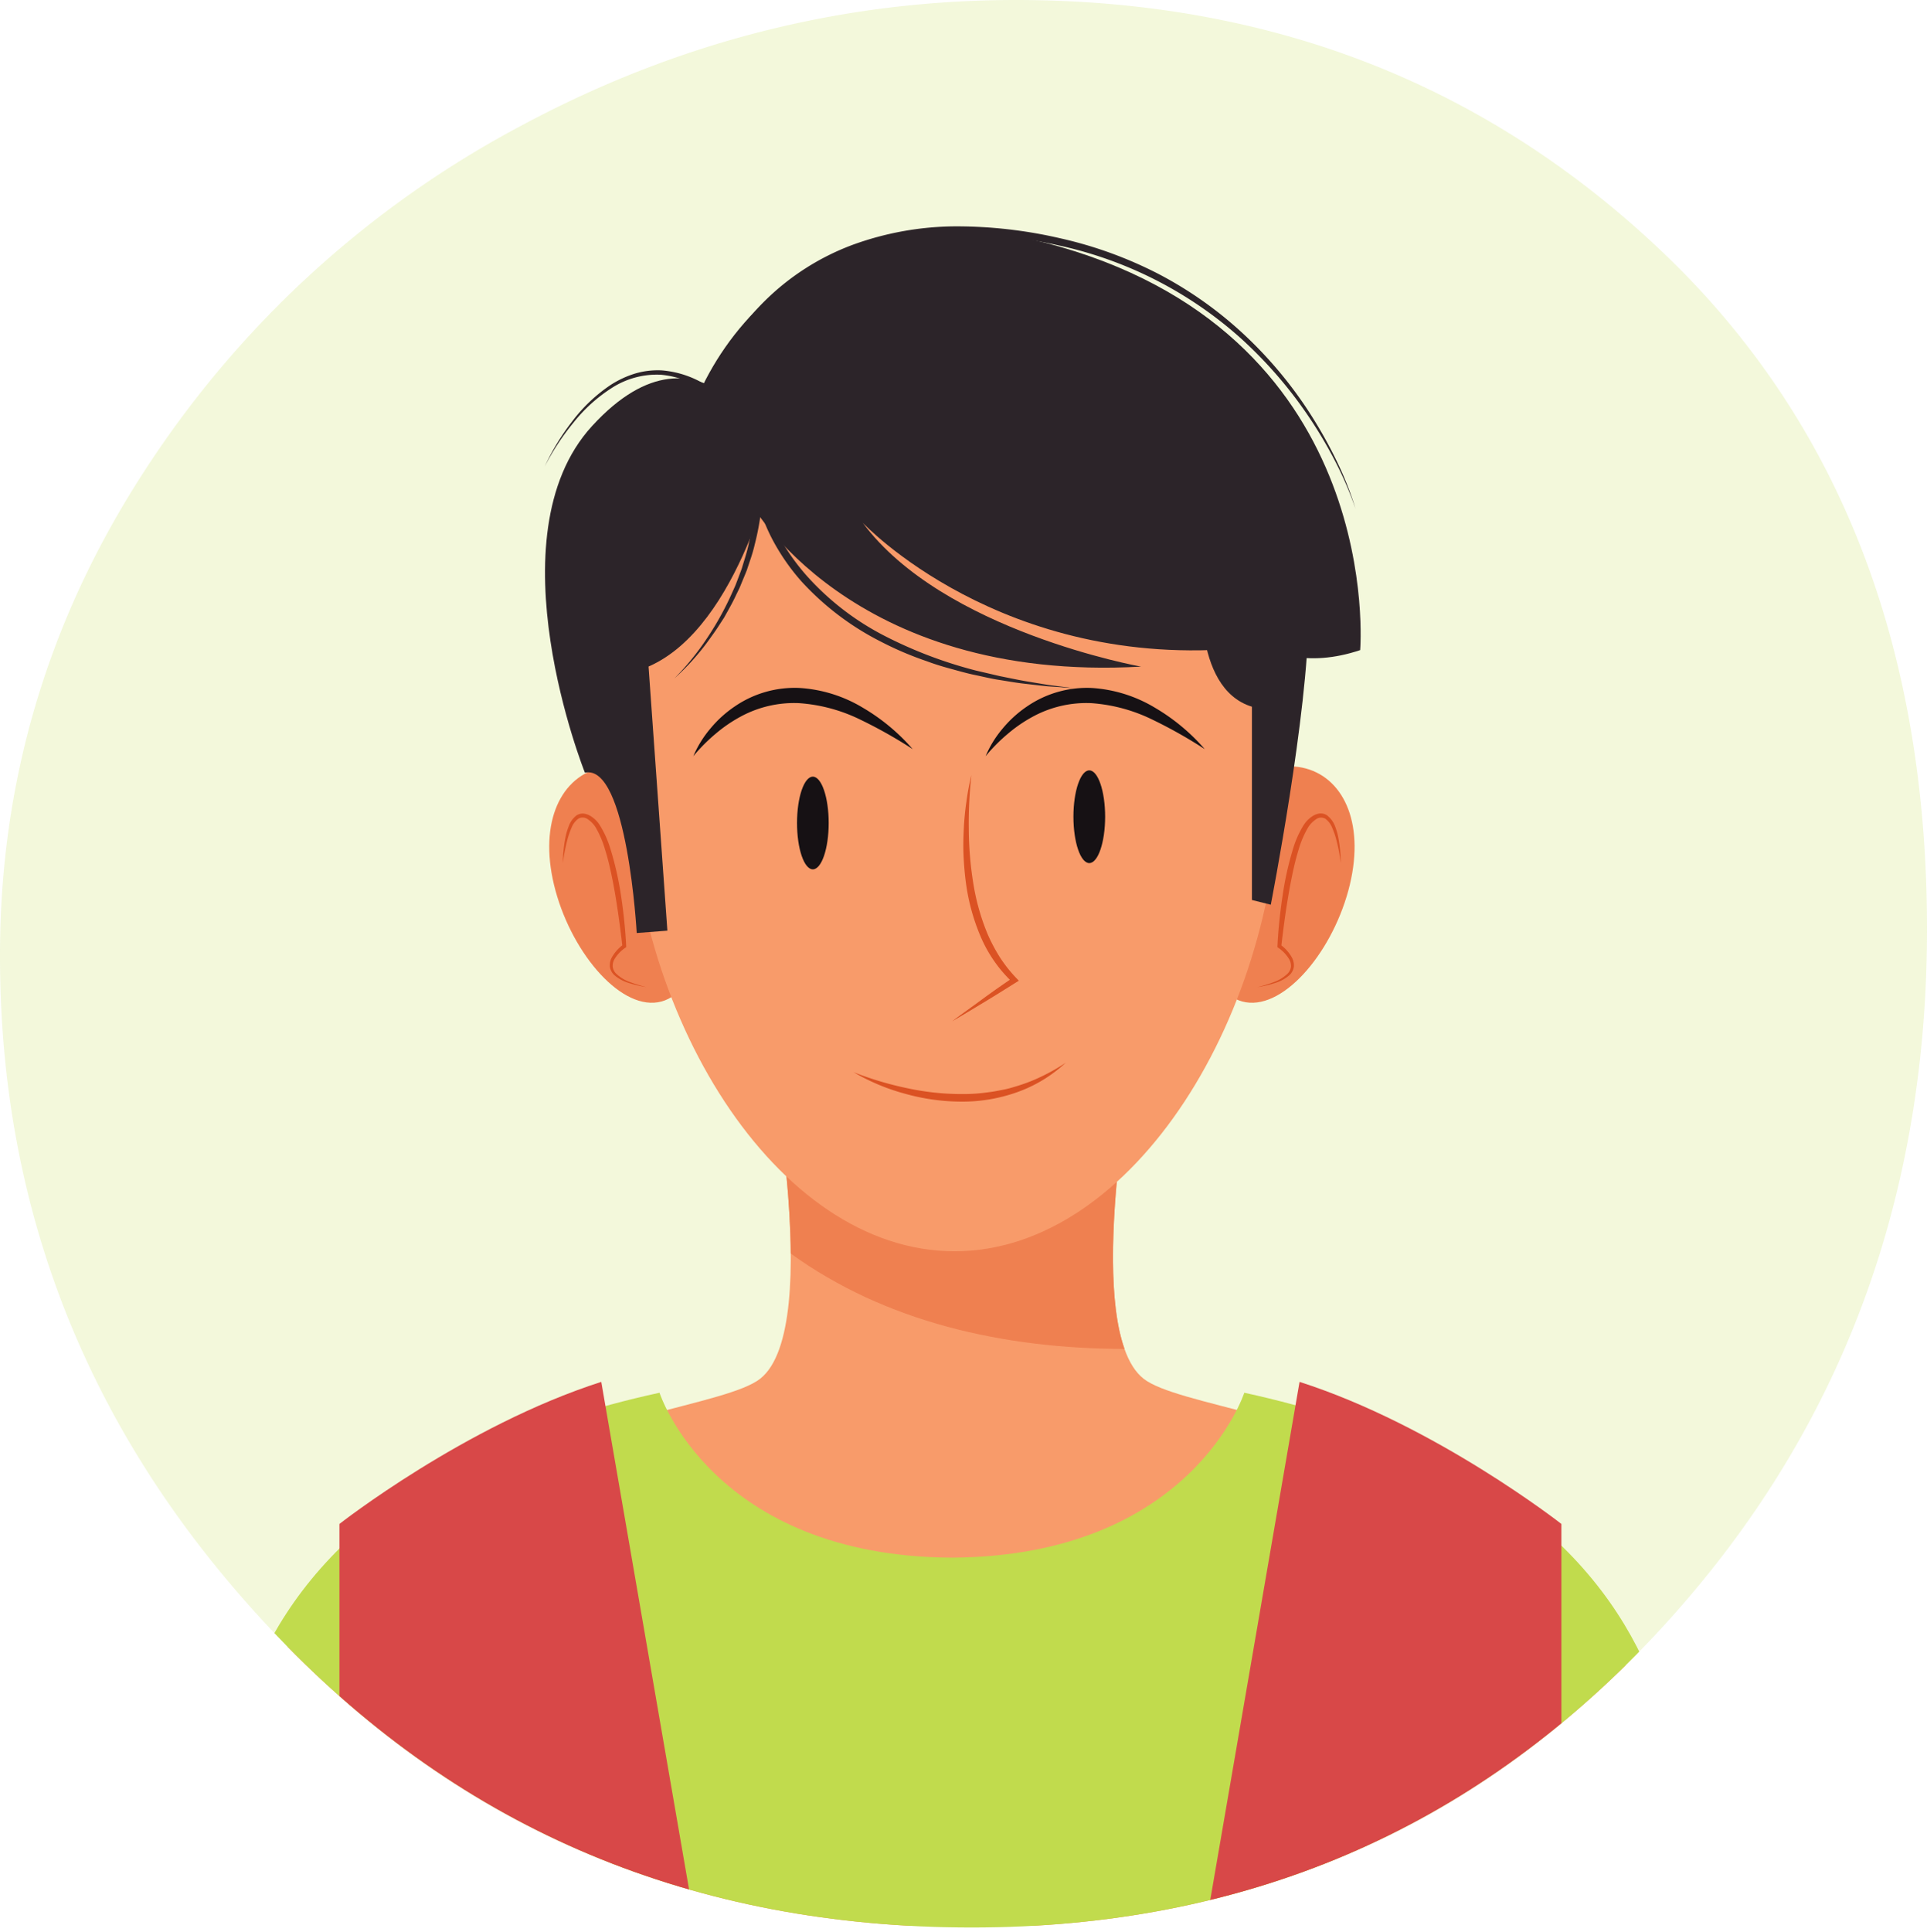 <svg id="OBJECTS" xmlns="http://www.w3.org/2000/svg" xmlns:xlink="http://www.w3.org/1999/xlink" viewBox="0 0 477.84 478.92"><defs><style>.cls-1{fill:none;}.cls-2{opacity:0.2;}.cls-3{fill:#c1db4d;}.cls-4{clip-path:url(#clip-path);}.cls-5{fill:#f89b6a;}.cls-6{fill:#ef8050;}.cls-7{fill:#2c2429;}.cls-8{fill:#db5223;}.cls-9{fill:#161114;}.cls-10{fill:#d84848;}</style><clipPath id="clip-path" transform="translate(-119.96 -12.18)"><path class="cls-1" d="M188.84,417.93q-69-72.09-68.88-169,0-64.59,35.49-119.47A251.41,251.41,0,0,1,249.1,43.4q58.13-31.2,122.69-31.22,94.7,0,160.35,62.43T597.8,242.5q0,103.33-67.79,175.43T361,490.05Q257.73,490.05,188.84,417.93Z"/></clipPath></defs><g class="cls-2"><path class="cls-3" d="M188.84,417.93q-69-72.09-68.88-169,0-64.59,35.49-119.47A251.41,251.41,0,0,1,249.1,43.4q58.13-31.2,122.69-31.22,94.7,0,160.35,62.43T597.8,242.5q0,103.33-67.79,175.43T361,490.05Q257.73,490.05,188.84,417.93Z" transform="translate(-119.96 -12.18)"/></g><g class="cls-4"><path class="cls-5" d="M403.54,354c-16.36-12.86-1.17-86.5-1.17-86.5H309.63s15.2,73.64-1.17,86.5-140.27,11.69-128.58,135.6H532.12C543.81,365.65,419.91,366.82,403.54,354Z" transform="translate(-119.96 -12.18)"/><path class="cls-6" d="M398.81,346.61c-8.09-22.68,3.56-79.15,3.56-79.15H309.63s6.26,30.36,6.41,55.5C339.39,339.88,368.73,346.57,398.81,346.61Z" transform="translate(-119.96 -12.18)"/><path class="cls-6" d="M257.71,233c4.36,16,16.64,30.1,26.29,27.47s13-21.07,8.67-37-14.81-23.4-24.46-20.76S253.35,217,257.71,233Z" transform="translate(-119.96 -12.18)"/><path class="cls-6" d="M454.3,233c-4.37,16-16.64,30.1-26.3,27.47s-13-21.07-8.66-37,14.81-23.4,24.46-20.76S458.66,217,454.3,233Z" transform="translate(-119.96 -12.18)"/><path class="cls-5" d="M276,204.34c0,58.42,36.12,118.06,80.66,118.06s80.66-59.64,80.66-118.06-36.11-93.52-80.66-93.52S276,145.91,276,204.34Z" transform="translate(-119.96 -12.18)"/><path class="cls-7" d="M285.45,242.91l-7.6.59s-2.33-42.09-12.85-39.75c0,0-23.38-58.45,1.75-85.92,27.95-30.54,45.59,7.6,45.59,7.6s-8.77,42.08-31.56,52Z" transform="translate(-119.96 -12.18)"/><path class="cls-7" d="M418.13,155.83s-2.93,26.88,12.27,31.56v47.92l4.68,1.17s9.35-47.92,9.35-71.89S418.13,155.83,418.13,155.83Z" transform="translate(-119.96 -12.18)"/><path class="cls-7" d="M305.91,136.54s24.55,45,97,40.91c0,0-49.1-8.77-69-35.65,0,0,34.49,36.82,94.69,31l-9.36-13.44s11.69,22.8,38,14c0,0,6.43-76.57-74.22-99.94-65.77-19.07-97,33.31-95.27,62.53S305.91,136.54,305.91,136.54Z" transform="translate(-119.96 -12.18)"/><path class="cls-7" d="M287.2,180.37a66.4,66.4,0,0,0,8.14-10.05,74.87,74.87,0,0,0,6.22-11.3l.66-1.47c.22-.49.39-1,.59-1.5.37-1,.77-2,1.12-3,.6-2.06,1.31-4.08,1.72-6.19a70.5,70.5,0,0,0,1.76-12.68l.48-7.32,1.18,7.25a31,31,0,0,0,1.62,5.7,42.65,42.65,0,0,0,2.5,5.46,53.3,53.3,0,0,0,6.95,9.81,66.8,66.8,0,0,0,19.06,14.69,108.65,108.65,0,0,0,22.7,8.64l6,1.4c2,.39,4,.83,6,1.18s4,.67,6,1l6.08.78-6.12-.43c-2-.19-4.07-.45-6.1-.68s-4.05-.61-6.08-.92-4-.81-6-1.22-4-1-6-1.54-3.95-1.14-5.88-1.86a82.94,82.94,0,0,1-11.37-4.84,68.75,68.75,0,0,1-19.69-14.91,53.07,53.07,0,0,1-7.12-10.21,45.45,45.45,0,0,1-2.55-5.7,31.32,31.32,0,0,1-1.65-6.1l1.66-.07a65.29,65.29,0,0,1-2,13c-.48,2.14-1.26,4.19-1.93,6.26-.39,1-.82,2-1.23,3-.21.5-.4,1-.63,1.51l-.72,1.47c-.91,2-2,3.88-3.06,5.78L297.76,168c-.61.91-1.25,1.78-1.88,2.67A60.06,60.06,0,0,1,287.2,180.37Z" transform="translate(-119.96 -12.18)"/><path class="cls-7" d="M255.06,127.77a58.51,58.51,0,0,1,6.8-11.13,39.43,39.43,0,0,1,9.49-9,24.15,24.15,0,0,1,6-2.82A19.67,19.67,0,0,1,284,104a24.42,24.42,0,0,1,12.37,4.54l-.94.32a54.51,54.51,0,0,1,5.82-11.72A60.63,60.63,0,0,1,309.39,87a61.45,61.45,0,0,1,21.89-14.08,75.49,75.49,0,0,1,25.62-4.62,113.93,113.93,0,0,1,25.85,2.93,101.76,101.76,0,0,1,24.45,8.85,96.77,96.77,0,0,1,21.21,15A103.06,103.06,0,0,1,445,115a110.75,110.75,0,0,1,6.33,11.31,82.82,82.82,0,0,1,4.77,12A88.72,88.72,0,0,0,451,126.45a109.23,109.23,0,0,0-6.59-11.08A106.63,106.63,0,0,0,427.59,96a99.22,99.22,0,0,0-45.22-23,112.46,112.46,0,0,0-25.44-2.75,74.07,74.07,0,0,0-25,4.39,59.76,59.76,0,0,0-21.36,13.58A63.87,63.87,0,0,0,302.4,98a53.51,53.51,0,0,0-5.84,11.29l-.28.79-.66-.46a23.27,23.27,0,0,0-11.74-4.53,20.58,20.58,0,0,0-12.13,3.22,38.9,38.9,0,0,0-9.57,8.63A61.67,61.67,0,0,0,255.06,127.77Z" transform="translate(-119.96 -12.18)"/><path class="cls-8" d="M259.54,226.16a34.22,34.22,0,0,1,.59-6.13,16.11,16.11,0,0,1,.86-3,5.86,5.86,0,0,1,1.9-2.67,2.81,2.81,0,0,1,1.76-.47,4,4,0,0,1,1.67.55,7.12,7.12,0,0,1,2.36,2.3,24.37,24.37,0,0,1,2.6,5.73A78.56,78.56,0,0,1,274,234.52q.92,6.1,1.24,12.25V247l-.21.15a9,9,0,0,0-2.73,2.89,3.26,3.26,0,0,0-.4,1.82,3,3,0,0,0,.82,1.68,9.61,9.61,0,0,0,3.49,2.12,34.46,34.46,0,0,0,4,1.24,28.23,28.23,0,0,1-4.12-.95,10,10,0,0,1-3.78-2,3.65,3.65,0,0,1-1.1-2,4,4,0,0,1,.39-2.26,9.88,9.88,0,0,1,2.89-3.3l-.2.41c-.44-4-1-8.09-1.65-12.11-.33-2-.7-4-1.13-6s-.91-4-1.51-5.88a24.19,24.19,0,0,0-2.32-5.47,6.42,6.42,0,0,0-1.9-2,2.15,2.15,0,0,0-2.36-.22,5,5,0,0,0-1.7,2.19,20.21,20.21,0,0,0-1,2.83A42.93,42.93,0,0,0,259.54,226.16Z" transform="translate(-119.96 -12.18)"/><path class="cls-8" d="M452.42,226.16a41.54,41.54,0,0,0-1.15-6,20.18,20.18,0,0,0-1-2.83,5,5,0,0,0-1.7-2.19,2.14,2.14,0,0,0-2.36.22,6.42,6.42,0,0,0-1.9,2,23.78,23.78,0,0,0-2.33,5.47c-.6,1.92-1.08,3.89-1.5,5.88s-.8,4-1.13,6c-.67,4-1.21,8.07-1.66,12.11l-.2-.41a9.66,9.66,0,0,1,2.89,3.3,4,4,0,0,1,.4,2.26,3.6,3.6,0,0,1-1.11,2,9.91,9.91,0,0,1-3.78,2,27.65,27.65,0,0,1-4.12.95,34,34,0,0,0,4-1.24,9.48,9.48,0,0,0,3.48-2.12,3,3,0,0,0,.83-1.68,3.36,3.36,0,0,0-.41-1.82,8.94,8.94,0,0,0-2.72-2.89l-.22-.15,0-.27q.32-6.15,1.24-12.25a77.4,77.4,0,0,1,2.68-12.06,24,24,0,0,1,2.6-5.73,7.12,7.12,0,0,1,2.36-2.3,4,4,0,0,1,1.66-.55,2.77,2.77,0,0,1,1.76.47A6,6,0,0,1,451,217a15.35,15.35,0,0,1,.85,3A33.34,33.34,0,0,1,452.42,226.16Z" transform="translate(-119.96 -12.18)"/><path class="cls-8" d="M360.85,204.34a107.37,107.37,0,0,0-.66,13.4A87.79,87.79,0,0,0,361.28,231a55.48,55.48,0,0,0,3.56,12.72,42.4,42.4,0,0,0,3.07,5.81,34.69,34.69,0,0,0,4.07,5.14l.62.65-.72.45q-3.92,2.47-7.86,4.87c-2.65,1.58-5.26,3.2-7.94,4.73,2.45-1.86,5-3.64,7.46-5.46s5-3.57,7.55-5.32l-.1,1.1a33.81,33.81,0,0,1-7.83-11.24,51.08,51.08,0,0,1-3.65-13.17c-.31-2.26-.5-4.52-.61-6.79s-.06-4.53.05-6.79.32-4.51.65-6.74A59.31,59.31,0,0,1,360.85,204.34Z" transform="translate(-119.96 -12.18)"/><path class="cls-8" d="M331.63,278a81.72,81.72,0,0,0,13.21,3.95,64.15,64.15,0,0,0,13.57,1.47,43.94,43.94,0,0,0,6.79-.47c1.13-.12,2.23-.36,3.35-.57s2.21-.51,3.29-.85a40.8,40.8,0,0,0,6.38-2.46,47.75,47.75,0,0,0,6-3.41,34.74,34.74,0,0,1-11.93,7.26,40.48,40.48,0,0,1-13.88,2.38,52.2,52.2,0,0,1-13.92-1.93A51.62,51.62,0,0,1,331.63,278Z" transform="translate(-119.96 -12.18)"/><path class="cls-9" d="M364.36,199.66a26.64,26.64,0,0,1,4.23-6.86,28.6,28.6,0,0,1,6.09-5.51,26.29,26.29,0,0,1,15.95-4.55,34.56,34.56,0,0,1,15.72,4.9,49.66,49.66,0,0,1,12.36,10.27,117.81,117.81,0,0,0-13.7-7.66,40.94,40.94,0,0,0-14.53-3.75,27.83,27.83,0,0,0-14.29,3.29,35.64,35.64,0,0,0-6.3,4.3A42.2,42.2,0,0,0,364.36,199.66Z" transform="translate(-119.96 -12.18)"/><path class="cls-9" d="M291.88,199.66a27,27,0,0,1,4.24-6.86,28.6,28.6,0,0,1,6.09-5.51,26.29,26.29,0,0,1,16-4.55,34.52,34.52,0,0,1,15.71,4.9,49.7,49.7,0,0,1,12.37,10.27,117.93,117.93,0,0,0-13.71-7.66A40.83,40.83,0,0,0,318,186.5a27.79,27.79,0,0,0-14.28,3.29,35.64,35.64,0,0,0-6.3,4.3A42.89,42.89,0,0,0,291.88,199.66Z" transform="translate(-119.96 -12.18)"/><path class="cls-9" d="M325.45,216.22c0,6.35-1.76,11.49-3.93,11.49s-3.92-5.14-3.92-11.49,1.75-11.49,3.92-11.49S325.45,209.87,325.45,216.22Z" transform="translate(-119.96 -12.18)"/><path class="cls-9" d="M394,214.66c0,6.35-1.76,11.5-3.93,11.5s-3.93-5.15-3.93-11.5,1.76-11.49,3.93-11.49S394,208.31,394,214.66Z" transform="translate(-119.96 -12.18)"/><path class="cls-3" d="M428.51,357.47S415.4,398,356,398.36c-59.39-.32-72.5-40.89-72.5-40.89C149.1,386.69,177.9,489.56,177.9,489.56l177.41,1.16h1.39l177.4-1.16S562.9,386.69,428.51,357.47Z" transform="translate(-119.96 -12.18)"/><path class="cls-10" d="M269.06,354.78,292.64,491.1l-88.51-1.05V390S235.25,365.6,269.06,354.78Z" transform="translate(-119.96 -12.18)"/><path class="cls-10" d="M442.21,354.78,418.71,491.1l88.43-1.05V390S476,365.6,442.21,354.78Z" transform="translate(-119.96 -12.18)"/></g></svg>
